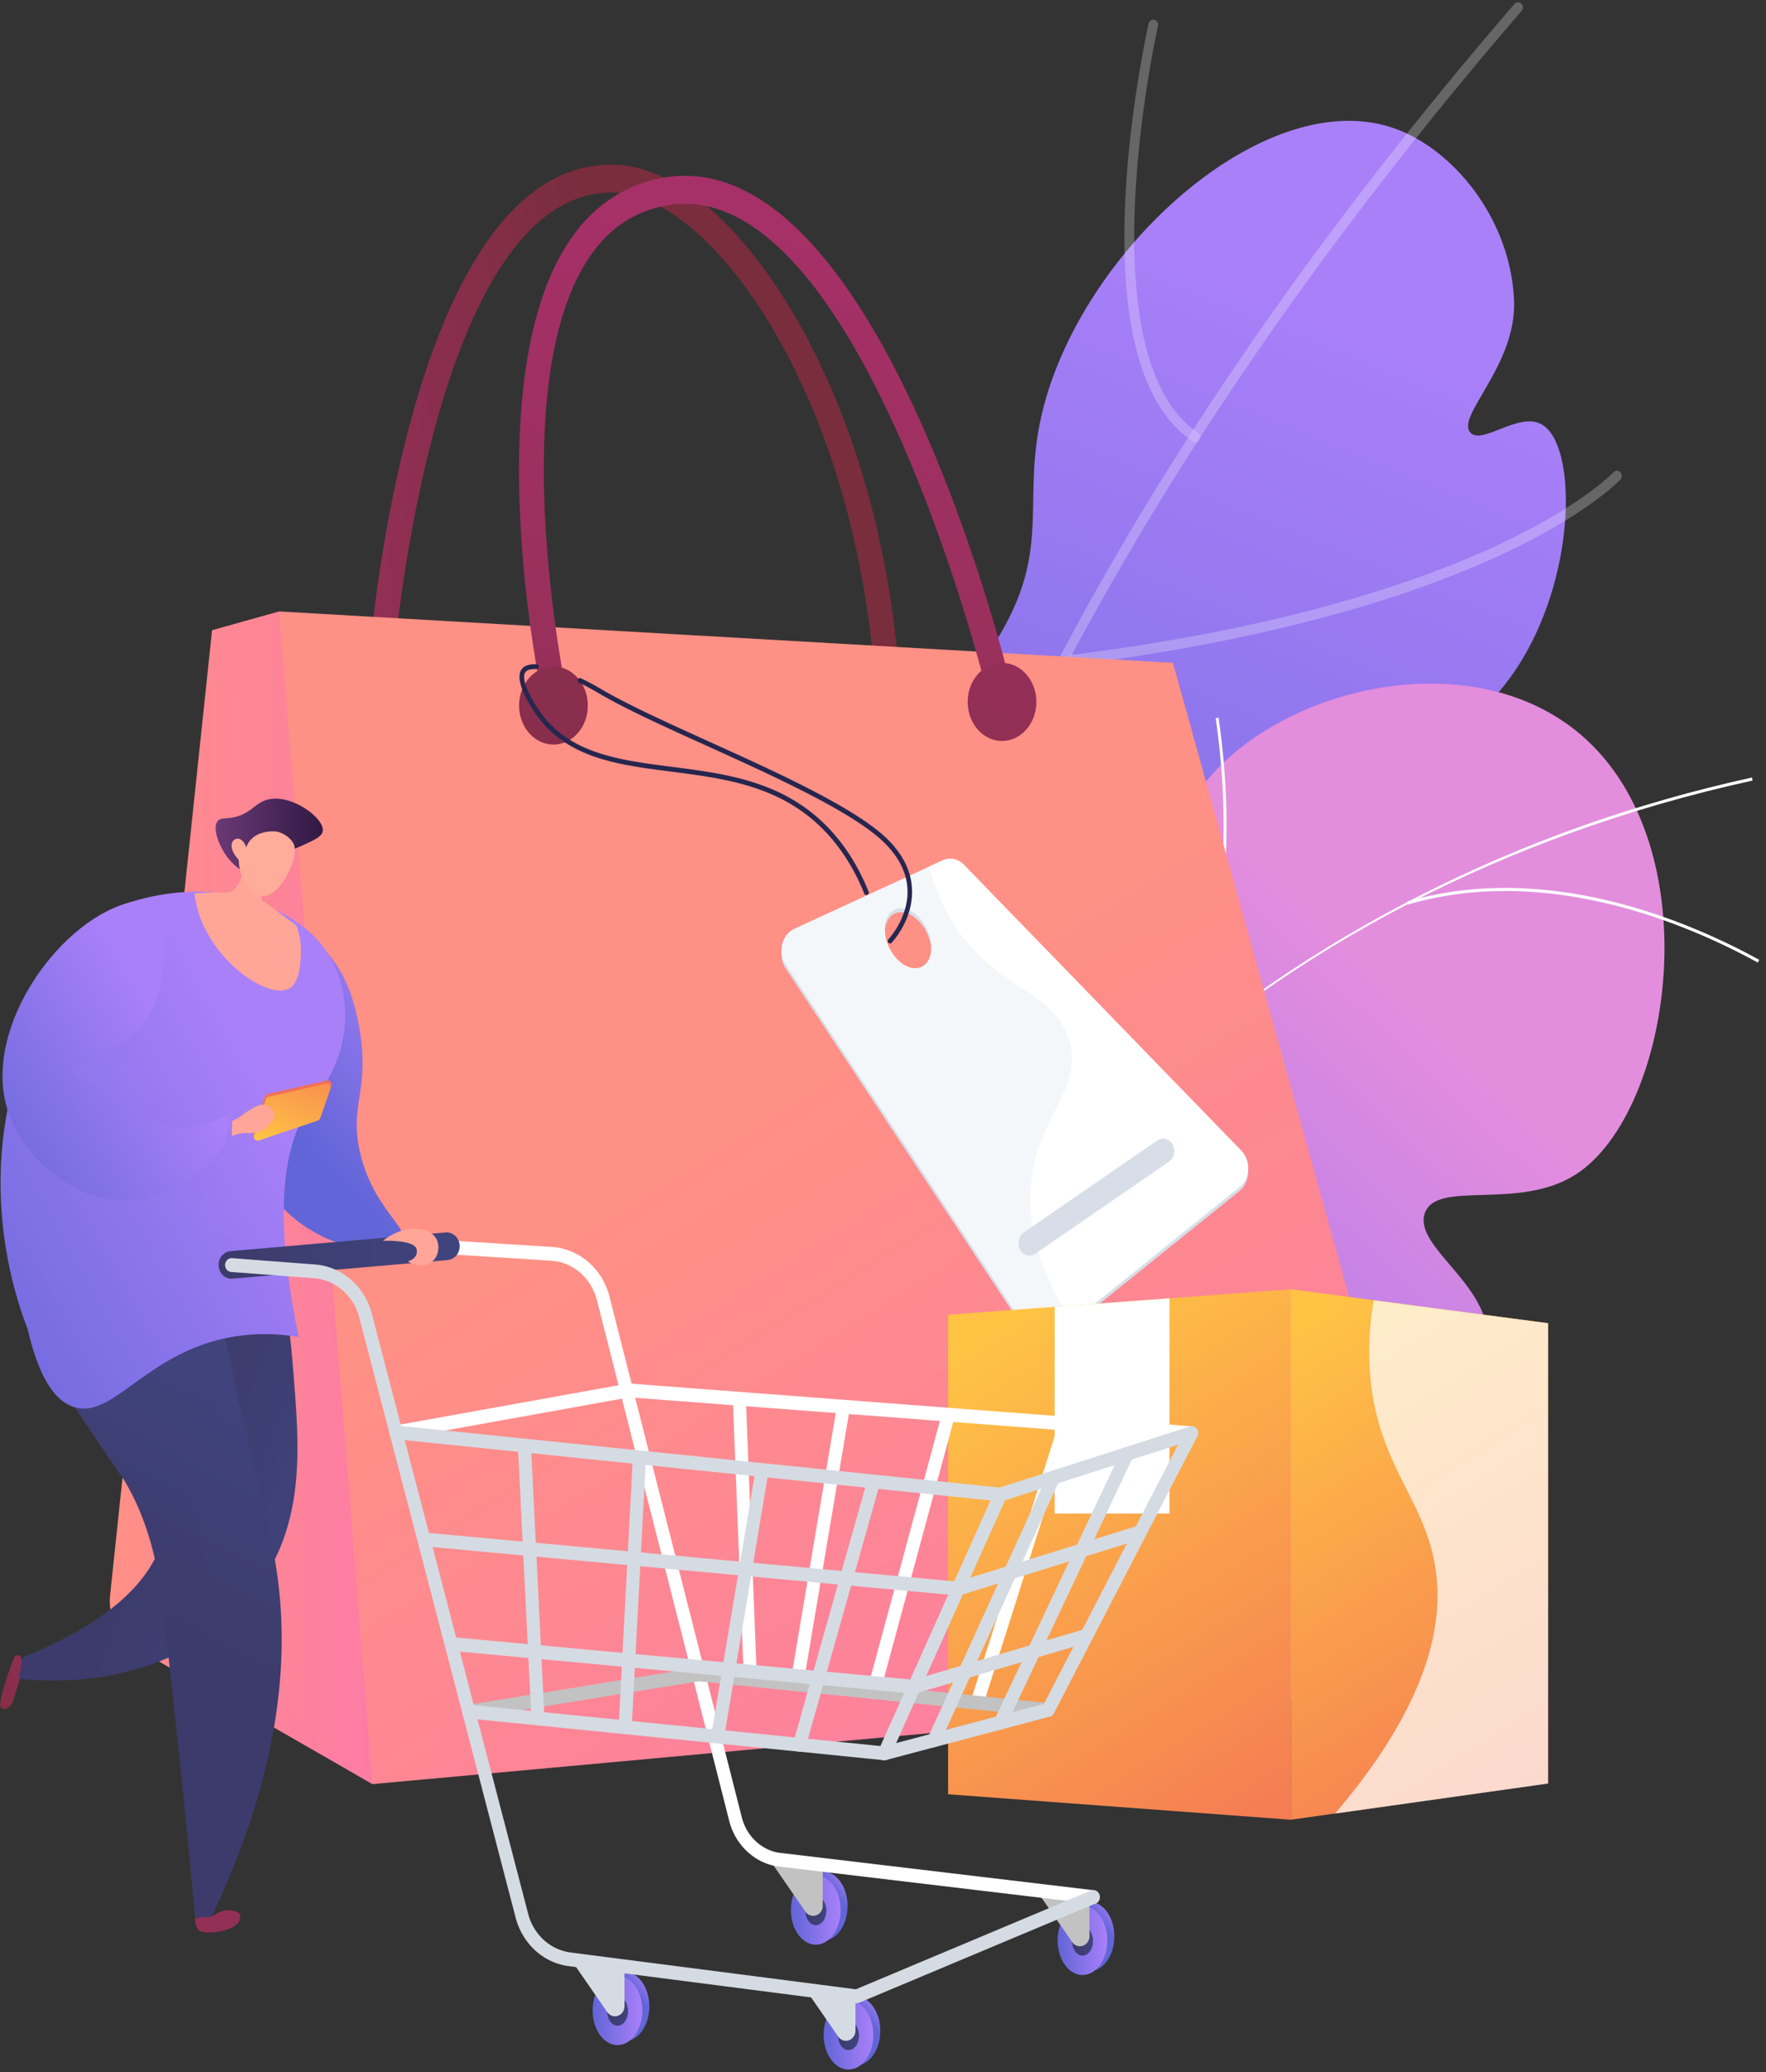 <svg xmlns="http://www.w3.org/2000/svg" width="162" height="190" fill="none">
   <rect width="100%" height="100%" fill="#333333" stroke="none"/>
   <path fill="url(#a)"
      d="M74.868 131.858c-8.74-1.531-17.503-41.87-1.909-58.56 6.505-6.962 13.97-6.292 19.207-15.877 4.674-8.552.803-12.872 4.397-22.777 5.055-13.931 20.444-26.701 31.327-22.879 5.46 1.921 10.673 8.322 10.999 15.757.259 5.954-5.333 10.626-4.023 12.126 1.075 1.231 4.464-1.96 6.59-.715 3.134 1.838 3.183 13.127-1.752 21.423-8.449 14.206-26.128 10.607-29.196 21.552-1.951 6.982 4.56 10.83 1.873 17.862-2.368 6.185-8.492 6.025-17.679 12.209-14.392 9.681-15.147 20.703-19.834 19.879Z" />
   <g fill="#fff" opacity=".5">
      <path
         d="M75.364 140.391a.448.448 0 0 1-.441-.294.483.483 0 0 1 .072-.478c.06-.275.079-1.213.097-2.279.097-6.03.362-22.042 8.455-45.719C93.73 61.844 112.363 31.141 138.925.367a.431.431 0 0 1 .629-.031.492.492 0 0 1 .03.663C111.046 34.07 76.844 84.57 75.98 137.36c-.037 2.386-.049 2.82-.477 3.005-.049.013-.097.019-.14.026Z"
         opacity=".5" />
      <path
         d="M98.302 60.988c-.236.02-.441-.166-.465-.414-.03-.256.145-.492.386-.517 19.986-2.483 32.458-6.906 39.403-10.18 7.52-3.548 10.358-6.54 10.383-6.573a.43.43 0 0 1 .628-.006.491.491 0 0 1 .006.664c-.115.127-2.935 3.12-10.576 6.733-7.006 3.312-19.592 7.792-39.74 10.293h-.025ZM109.681 40.554a.441.441 0 0 1-.266-.07c-4.632-3.14-6.716-10.569-6.191-22.082.387-8.481 2.126-16.171 2.145-16.248.054-.249.295-.408.531-.344a.467.467 0 0 1 .326.561c-.066.3-6.77 30.244 3.666 37.315a.48.48 0 0 1-.211.868ZM82.267 97.556a.463.463 0 0 1-.356-.147c-5.901-6.758-7.393-16.477-7.605-23.446-.229-7.518.949-13.543.96-13.6a.444.444 0 0 1 .526-.364c.242.051.393.3.344.555-.011.058-1.165 5.993-.942 13.402.206 6.803 1.655 16.28 7.369 22.822a.492.492 0 0 1-.024.663.453.453 0 0 1-.272.115Z"
         opacity=".5" />
   </g>
   <path fill="url(#b)"
      d="M76.293 141.272c.308-18.763 3.727-32.554 6.656-41.386 2.301-6.931 6.173-16.466 11.234-16.587 2.422-.057 3.346 2.087 5.901 1.908 4.826-.338 6.39-8.322 10.467-13.44 6.982-8.756 24.382-12.948 34.42-4.435 12.079 10.25 8.443 34.66-.417 40.358-5.254 3.376-12.756.454-13.849 3.549-1.105 3.114 6.281 6.688 5.738 11.972-.562 5.469-9.187 8.52-9.712 8.698-10.425 3.555-16.422-4.078-27.088-3.816-5.792.141-13.819 2.623-23.35 13.179Z" />
   <path fill="#FCFDFE"
      d="m71.329 155.337.26.07c10.575-42.586 43.908-73.92 89.175-83.831l-.054-.281c-21.453 4.697-40.961 14.608-56.411 28.66-16.247 14.781-27.643 33.926-32.97 55.382Z" />
   <path fill="#FCFDFE"
      d="M72.023 90.121c5.605 10.486 9.24 29.235 8.111 41.789l.272.025c1.135-12.604-2.519-31.43-8.142-41.96l-.241.146ZM73.49 147.002l.23.147c3.177-5.635 8.927-9.349 17.087-11.053 5.985-1.251 13.106-1.404 21.157-.46l.03-.287c-8.081-.944-15.232-.791-21.242.466-8.232 1.717-14.042 5.482-17.261 11.187ZM106.564 98.054l.224.16c6.505-10.294 6.305-23.307 4.995-32.407l-.266.044c1.305 9.05 1.504 21.986-4.953 32.203ZM129.08 82.668l.073.274c12.719-3.708 25.572 1.742 32.101 5.322l.126-.255c-6.571-3.6-19.496-9.075-32.3-5.341Z" />
   <path fill="url(#c)"
      d="M81.289 62.398c-.574 0-1.07-.497-1.124-1.161-.99-11.775-4.372-22.962-9.524-31.5-4.566-7.563-10.002-12.081-14.538-12.081h-.018c-16.537.038-19.997 43.128-20.034 43.562-.054.702-.598 1.225-1.22 1.168-.622-.064-1.08-.683-1.026-1.385.139-1.87 3.684-45.866 22.274-45.91h.018c5.363 0 11.343 4.805 16.404 13.19 5.363 8.89 8.884 20.505 9.911 32.7.06.703-.399 1.328-1.015 1.398a.325.325 0 0 1-.108.02Z" />
   <path fill="url(#d)"
      d="m12.388 151.087 21.773 12.508 13.19-45.943-21.736-61.584-6.161 1.717-9.35 88.452c-.217 1.997.695 3.937 2.284 4.85Z" />
   <path fill="url(#e)"
      d="M47.351 117.659 25.614 56.068l-3.636 1.015c-.501 8.226-.284 14.99.06 19.917 1.456 20.97 6.294 26.804 3.95 41.431-1.95 12.164-6.202 13.817-5.834 21.998.405 8.915 5.883 16.376 12.394 22.247l1.606.925 13.197-45.942Z"
      opacity=".3" />
   <path fill="url(#f)" d="m25.614 56.068 81.983 4.716 26.055 93.711-99.492 9.1-8.546-107.527Z" />
   <path fill="url(#g)"
      d="m107.597 60.784-42.754-2.457c-.72 1.2-1.68 3.153-1.855 5.642-1.05 14.735 27.722 19.503 30.295 37.589 1.963 13.772-10.11 29.656-20.885 36.734-11.354 7.46-19.043 3.682-26.72 11.959-3.376 3.638-5.43 8.188-6.65 12.904l94.625-8.66-26.056-93.71Z"
      opacity=".3" />
   <path fill="url(#h)"
      d="M50.758 64.504c-.513 0-.978-.395-1.1-.989-.229-1.117-5.562-27.492 1.958-40.435 2.156-3.708 5.164-5.973 8.95-6.733 19.442-3.886 31.407 43.499 31.908 45.515.17.683-.18 1.392-.779 1.583-.598.192-1.226-.204-1.395-.887-.115-.472-11.898-47.18-29.34-43.683-3.196.638-5.63 2.476-7.46 5.616-6.988 12.03-1.697 38.176-1.643 38.437.145.69-.235 1.379-.84 1.538a.884.884 0 0 1-.259.038Z" />
   <path fill="url(#i)"
      d="M50.77 68.276c1.741 0 3.153-1.602 3.153-3.58 0-1.977-1.412-3.58-3.153-3.58s-3.153 1.603-3.153 3.58c0 1.978 1.412 3.58 3.153 3.58Z" />
   <path fill="url(#j)"
      d="M91.918 67.944c1.741 0 3.153-1.603 3.153-3.58s-1.412-3.58-3.153-3.58c-1.74 0-3.152 1.603-3.152 3.58s1.411 3.58 3.152 3.58Z" />
   <path fill="#D8DEE8"
      d="m113.872 105.878-25.45-26.223c-.538-.555-1.305-.708-1.976-.395l-13.583 6.266c-1.148.53-1.54 2.145-.797 3.268l22.171 33.536c.61.926 1.764 1.13 2.597.46l16.869-13.581c.979-.797 1.063-2.412.169-3.331ZM84.767 88.871c-.858.657-2.21.076-3.02-1.29-.81-1.365-.773-3.005.085-3.663.857-.657 2.21-.076 3.02 1.29.809 1.371.773 3.012-.085 3.663Z" />
   <path fill="#F4F7FA"
      d="m113.872 105.521-25.45-26.223c-.538-.555-1.305-.709-1.976-.396L72.863 85.17c-1.148.53-1.54 2.144-.797 3.267l22.171 33.537c.61.925 1.764 1.13 2.597.459l16.869-13.58c.979-.798 1.063-2.412.169-3.331ZM84.767 88.513c-.858.657-2.21.077-3.02-1.289-.81-1.366-.773-3.006.085-3.663.857-.658 2.21-.077 3.02 1.289.809 1.372.773 3.006-.085 3.663Z" />
   <path fill="#26264F"
      d="M79.477 82.074a.217.217 0 0 1-.193-.134c-.882-2.195-2.072-4.09-3.534-5.642-4.01-4.237-9.192-4.901-14.199-5.546-4.983-.638-9.694-1.244-12.502-5.437-.713-1.06-1.818-2.98-1.226-3.9.236-.37.713-.542 1.413-.503a.216.216 0 0 1 .2.23c-.007.12-.103.216-.218.21-.374-.02-.858.02-1.045.313-.314.491.163 1.825 1.22 3.395 2.706 4.033 7.326 4.627 12.213 5.252 5.079.651 10.333 1.328 14.446 5.667 1.504 1.583 2.724 3.53 3.624 5.782.043.115-.006.243-.108.287a.178.178 0 0 1-.091.026Z" />
   <path fill="#26264F"
      d="M81.65 86.509a.204.204 0 0 1-.15-.064.237.237 0 0 1 0-.313c.017-.019 1.757-1.882 1.75-4.365-.005-1.525-.664-2.98-1.956-4.32-2.736-2.84-10.002-6.133-16.416-9.037-3.914-1.774-7.61-3.446-10.032-4.888a22.79 22.79 0 0 0-1.733-.926.228.228 0 0 1-.103-.293c.048-.109.17-.16.278-.109.61.294 1.202.606 1.764.938 2.41 1.43 6.093 3.102 9.995 4.87 6.445 2.916 13.746 6.228 16.543 9.126 1.377 1.43 2.072 2.986 2.078 4.64.006 2.673-1.8 4.594-1.873 4.677a.182.182 0 0 1-.145.064Z" />
   <path fill="#fff"
      d="m113.872 105.521-25.45-26.223c-.538-.555-1.305-.709-1.976-.396l-1.208.555a19.237 19.237 0 0 0 1.51 3.989c3.763 7.288 9.93 6.969 11.355 12.023 1.262 4.48-2.972 6.886-3.533 13.172-.278 3.14.356 7.32 3.768 12.573l15.359-12.368c.985-.792 1.069-2.406.175-3.325Z" />
   <path fill="#D8DEE8"
      d="M94.443 115.132c-.338 0-.676-.198-.864-.549-.29-.543-.138-1.245.339-1.577l12.26-8.443c.477-.325 1.099-.153 1.389.383.29.543.139 1.245-.338 1.577l-12.26 8.443a.954.954 0 0 1-.526.166Z" />
   <path fill="url(#k)" d="m86.972 164.527 31.43 2.335V118.22l-31.43 2.336v43.971Z" />
   <path fill="url(#l)" d="m118.403 166.862 23.609-3.331v-42.203l-23.609-3.108v48.642Z" />
   <path fill="#fff" d="M107.277 119.05v19.733H96.744v-18.954l10.533-.779Z" />
   <path fill="#fff"
      d="M131.612 143.409c-1.069-6.037-5.128-9.075-5.895-17.026a26.476 26.476 0 0 1 .302-7.154l15.987 2.106v42.209l-19.544 2.757c8.703-10.211 10.086-17.614 9.15-22.892Z"
      opacity=".71" />
   <path fill="url(#m)"
      d="M22.564 80.05a5.2 5.2 0 0 1-1.788-1.563c-.652-.913-1.34-2.527-.803-3.197.26-.32.616-.192 1.36-.326 1.551-.28 1.968-1.193 2.965-1.563 2.186-.824 5.478 1.582 5.309 2.801-.073.51-.743.81-1.975 1.372-1.269.575-1.776.505-2.84.977-.555.249-1.352.689-2.228 1.5Z" />
   <path fill="url(#n)"
      d="m2.035 152.223-.211-.39s-.38-.242-.562.256c-.18.497-1.208 3.114-1.262 4.294.272.709 1.033.109 1.19-.376.157-.485.7-2.272.7-2.272l.145-1.512Z" />
   <path fill="url(#o)"
      d="M4.457 154.086c-.32-.006-.634 0-.954-.019a27.34 27.34 0 0 1-1.757-.134c.096-.645.199-1.296.296-1.94.302-.122.591-.243.881-.364.145-.064.284-.128.43-.185.132-.058.27-.115.404-.179.193-.089.38-.172.568-.261.072-.032.15-.071.223-.103.217-.102.435-.21.646-.312.037-.019.073-.039.109-.051.23-.115.453-.23.67-.345.019-.006.03-.019.049-.025.23-.122.453-.243.676-.364 0 0 .006-.007.012-.007.447-.249.87-.497 1.269-.74 4.976-3.07 6.62-6.19 7.126-8.647 1.426-6.899-5.556-11.334-3.756-18.82 1.359-5.642 7.096-10.473 10.63-9.343 3.992 1.27 4.614 9.445 5 14.474.435 5.66.919 11.972-2.512 17.62-3.243 5.348-9.108 8.641-15.854 9.522-.163.019-.326.031-.49.051-.392.044-.779.089-1.177.115-.181.012-.369.012-.55.025-.386.019-.773.045-1.165.045-.254.006-.514-.007-.774-.013Z" />
   <path fill="url(#p)"
      d="M4.457 154.086c-.32-.006-.634 0-.954-.019a27.34 27.34 0 0 1-1.757-.134c.096-.645.199-1.296.296-1.94.302-.122.591-.243.881-.364.145-.064.284-.128.43-.185.132-.058.27-.115.404-.179.193-.089.38-.172.568-.261.072-.032.15-.071.223-.103.217-.102.435-.21.646-.312.037-.019.073-.039.109-.051.23-.115.453-.23.67-.345.019-.006.03-.019.049-.025.23-.122.453-.243.676-.364 0 0 .006-.007.012-.007.447-.249.87-.497 1.269-.74 4.976-3.07 6.62-6.19 7.126-8.647 1.426-6.899-5.556-11.334-3.756-18.82 1.359-5.642 7.096-10.473 10.63-9.343 3.992 1.27 4.614 9.445 5 14.474.435 5.66.919 11.972-2.512 17.62-3.243 5.348-9.108 8.641-15.854 9.522-.163.019-.326.031-.49.051-.392.044-.779.089-1.177.115-.181.012-.369.012-.55.025-.386.019-.773.045-1.165.045-.254.006-.514-.007-.774-.013Z"
      opacity=".25" />
   <path fill="url(#q)"
      d="M36.952 113.97c.76-1.276-2.797-3.165-3.95-8.411-.979-4.429 1.014-5.552-.073-11.488-.604-3.305-1.637-5.22-2.845-6.617-.99-1.15-2.283-2.643-3.442-2.445-3.642.613-7.96 18.125-.677 25.764 3.739 3.924 10.063 4.741 10.987 3.197Z" />
   <path fill="url(#r)"
      d="M17.824 169.422c.163-.402 1.075.612 1.927 1.685l-.327 4.626c.302-.204.683-.421 1.112-.529.513-.128 1.407.07 1.473.331.423 1.609-3.37 1.96-3.786 1.456-.417-.505-.32-1.098-.32-1.098.386-2.317.332-3.887.15-4.972-.132-.759-.326-1.276-.23-1.499Z" />
   <path fill="url(#s)"
      d="M8.1 117.684c2.168-3.376 4.276-6.784 6.39-10.192.417-.67.658-1.448.773-2.259a15.39 15.39 0 0 1 2.386 2.534c.598 3.159 1.516 7.9 2.73 13.65 3.086 14.615 4.384 18.272 5.037 22.873 1.008 7.071.652 17.492-5.998 31.449-.507.051-1.014.109-1.522.16-1.069-11.934-2.295-22.713-2.91-28.246-.212-1.876-.828-7.511-3.685-12.055-.048-.07-4.27-6.178-5.732-8.616a42.649 42.649 0 0 1-1.781-3.274c1.636-1.825 2.953-3.905 4.312-6.024Z" />
   <path fill="url(#t)"
      d="M8.1 117.684c2.162-3.376 4.276-6.784 6.39-10.192.416-.67.658-1.448.773-2.259a15.39 15.39 0 0 1 2.385 2.534c.943 3.861 1.619 7.16 2.09 9.681 1.305 7.001 1.232 8.934.296 10.677-1.286 2.387-2.772 1.742-3.708 3.822-1.65 3.644 2.766 6.14 2.724 13.172-.025 3.9-1.341 4.876-.743 8.456.157.926.592 2.955.398 5.744-.084 1.225-.18.957-.247 2.061-.2 3.153.507 6.05.199 8.016a4.633 4.633 0 0 1-.429 1.378 4.18 4.18 0 0 1-.713 1.041c-.966-10.275-1.993-19.273-2.536-24.175-.211-1.876-.828-7.511-3.684-12.055-.049-.07-4.27-6.178-5.732-8.615a43.04 43.04 0 0 1-1.782-3.274c1.643-1.813 2.96-3.893 4.319-6.012Z"
      opacity=".25" />
   <path fill="url(#u)"
      d="M30.507 88.187c1.36 2.636 1.208 5.265 1.057 6.414-.447 3.459-2.361 5.763-3.001 6.631-2.15 2.923-3.83 8.698-1.16 21.366-1.498-.255-3.968-.498-6.837.134-7.308 1.608-10.231 7.346-13.734 6.299-1.293-.383-3.056-1.812-4.282-7.129-1.07-2.763-4.41-12.367-.99-23.65a34.403 34.403 0 0 1 9.494-15.227c2.005-.715 8.268-2.643 14.229.408 1.486.753 3.787 1.978 5.224 4.754Z" />
   <path fill="url(#v)"
      d="m23.664 104.544 5.593-2.087a.362.362 0 0 0 .223-.223l.924-2.668c.097-.274-.133-.555-.404-.491l-5.255 1.199c-.12.026-.386.109-.471.345l-1.039 3.248c-.096.294.151.773.429.677Z" />
   <path fill="url(#w)"
      d="m23.749 104.576 5.405-1.825a.362.362 0 0 0 .224-.223l.924-2.668c.096-.275-.133-.555-.405-.492l-5.255 1.2a.366.366 0 0 0-.26.243l-1.074 3.293c-.097.287.163.568.44.472Z" />
   <path fill="#FFA698"
      d="m21.297 102.795.604-.306s.948-.734 1.588-1.034c.64-.293 1.154-.223 1.552.396.399.625-.277 1.212-.851 1.729-.35.313-1.081.345-1.673.307-.417-.026-1.25.28-1.25.28l.03-1.372ZM22.444 77.734c0 .555-.018 3.542-1.274 4.033-.272.109-.496.039-1.71.07-.694.02-1.256.058-1.618.09.06.51.181 1.193.44 1.96 1.565 4.639 6.614 7.868 8.33 6.707.893-.607.96-2.42.99-3.172a6.677 6.677 0 0 0-.405-2.54 147.02 147.02 0 0 0-1.926-1.449c-.43-.313-.852-.625-1.28-.925.03-.568.054-1.143.084-1.71l-1.631-3.064Z" />
   <path fill="#FFAC9A"
      d="M21.894 78.838s-.006 2.457 1.848 3.255c1.661.715 3.842-3.408 3.183-4.742-.217-.447-.875-.97-1.51-1.091-.447-.083-2.3-.096-2.826 1.442-.157-.485-.465-.804-.791-.804-.049 0-.2.02-.314.108-.423.32-.302 1.066.41 1.832Z" />
   <path fill="url(#x)"
      d="M1.559 98.252A34.463 34.463 0 0 1 9.235 84.85c2.827 1.972 5.696 4.646 5.454 7.511-.272 3.261-4.397 4.608-4.01 6.67.555 2.986 9.536 1.856 10.587 5.143 1.232 3.874-9.41 11.168-8.842 11.991.405.594 5.303-3.58 10.866-2.61 1.08.192 2.047.632 2.905 1.219.199 2.266.58 4.857 1.207 7.824-1.497-.255-3.968-.497-6.836.134-7.308 1.609-10.232 7.346-13.735 6.299-1.292-.383-3.056-1.812-4.282-7.128-1.075-2.764-4.415-12.362-.99-23.651Z"
      opacity=".3" />
   <path fill="url(#y)"
      d="M15.027 83.241c-1.697-.446-1.703-1.027-3.974-.223-6.516 2.317-13.414 12.713-9.85 20.052 1.98 4.084 6.734 7.76 11.976 6.911 4.264-.689 6.77-4.046 7.405-4.958l.743-3.134c-2.778 1.666-4.735 1.666-6.052 1.302-2.235-.613-2.73-2.304-6.42-3.784-1.438-.575-2.301-.696-2.343-1.175-.091-.989 3.52-1.32 5.804-3.388 1.654-1.5 3.316-4.583 2.711-11.603Z" />
   <path fill="url(#z)"
      d="M97.656 177.565c0 1.755 1.02 3.178 2.283 3.178 1.262 0 2.283-1.423 2.283-3.178s-1.021-3.179-2.283-3.179-2.283 1.424-2.283 3.179Z" />
   <path fill="url(#A)"
      d="M97.016 177.922c0 1.755 1.02 3.178 2.283 3.178 1.262 0 2.283-1.423 2.283-3.178s-1.021-3.178-2.283-3.178-2.283 1.43-2.283 3.178Z" />
   <path fill="url(#B)"
      d="M98.345 177.986c0 .734.429 1.334.96 1.334.532 0 .961-.594.961-1.334 0-.734-.429-1.334-.96-1.334-.532.007-.96.6-.96 1.334Z" />
   <path fill="#C2C2C2"
      d="M99.94 174.048v3.491c0 .511-.393.925-.877.925a.854.854 0 0 1-.706-.382l-2.972-4.295 4.554.261Z" />
   <path fill="url(#C)"
      d="M73.183 174.783c0 1.755 1.02 3.178 2.283 3.178 1.262 0 2.283-1.423 2.283-3.178s-1.02-3.179-2.283-3.179c-1.256 0-2.283 1.424-2.283 3.179Z" />
   <path fill="url(#D)"
      d="M72.55 175.14c0 1.755 1.02 3.178 2.282 3.178 1.263 0 2.283-1.423 2.283-3.178s-1.02-3.179-2.283-3.179c-1.262 0-2.283 1.424-2.283 3.179Z" />
   <path fill="url(#E)"
      d="M73.878 175.204c0 .734.429 1.333.96 1.333.532 0 .96-.593.96-1.333 0-.741-.428-1.334-.96-1.334-.531 0-.96.6-.96 1.334Z" />
   <path fill="#C2C2C2"
      d="M75.472 171.26v3.491c0 .51-.392.925-.875.925a.853.853 0 0 1-.707-.383l-2.972-4.295 4.554.262Z" />
   <path fill="#fff"
      d="M100.284 174.591a.604.604 0 0 0 .592-.562c.036-.344-.2-.664-.532-.702l-28.978-3.452c-1.577-.288-2.893-1.551-3.316-3.223l-12.14-47.755c-.646-2.54-2.748-4.372-5.236-4.557l-8.812-.555c-.333-.026-.616.242-.635.593-.018.351.23.651.562.67l8.812.556c1.97.14 3.642 1.595 4.155 3.618l12.14 47.755c.544 2.145 2.235 3.772 4.306 4.148l29.015 3.453c.018.013.042.013.067.013Z" />
   <path fill="#fff"
      d="M80.123 155.79c.26 0 .501-.179.574-.46l6.825-25.233c.09-.339-.09-.69-.41-.785a.6.6 0 0 0-.744.434l-6.825 25.233c-.09.339.09.69.411.785.054.02.115.026.17.026ZM73.14 154.737a.616.616 0 0 0 .593-.523l4.21-24.991a.628.628 0 0 0-.484-.734.597.597 0 0 0-.694.51l-4.21 24.991a.629.629 0 0 0 .586.747ZM68.805 153.914h.024c.332-.013.586-.313.574-.658l-.973-24.729c-.012-.351-.278-.626-.622-.606-.332.012-.586.312-.574.657l.973 24.729a.61.61 0 0 0 .598.607ZM89.642 156.715a.602.602 0 0 0 .567-.434l8.015-25.24a.65.65 0 0 0-.38-.804c-.314-.108-.653.07-.761.402l-8.009 25.24a.65.65 0 0 0 .38.805c.06.019.127.031.188.031Z" />
   <path fill="url(#F)"
      d="M21.242 117.257c.03 0 .067 0 .103-.007l19.72-1.71c.658-.058 1.153-.67 1.099-1.366-.055-.696-.634-1.219-1.293-1.161l-19.72 1.71c-.658.057-1.153.67-1.099 1.366.049.663.574 1.168 1.19 1.168Z" />
   <path fill="url(#G)"
      d="M76.185 186.231c0 1.755 1.02 3.179 2.283 3.179 1.262 0 2.283-1.424 2.283-3.179s-1.02-3.178-2.283-3.178c-1.256 0-2.283 1.423-2.283 3.178Z" />
   <path fill="url(#H)"
      d="M75.552 186.589c0 1.755 1.02 3.178 2.283 3.178 1.262 0 2.283-1.423 2.283-3.178s-1.02-3.179-2.283-3.179c-1.262 0-2.283 1.424-2.283 3.179Z" />
   <path fill="url(#I)"
      d="M76.88 186.653c0 .734.428 1.333.96 1.333.531 0 .96-.593.96-1.333 0-.734-.429-1.334-.96-1.334-.532.006-.96.6-.96 1.334Z" />
   <path fill="#D5DBE2"
      d="M78.474 182.715v3.491c0 .51-.392.925-.875.925a.853.853 0 0 1-.707-.383l-2.972-4.295 4.554.262Z" />
   <path fill="url(#J)"
      d="M54.998 183.991c0 1.755 1.02 3.178 2.283 3.178 1.262 0 2.283-1.423 2.283-3.178s-1.02-3.178-2.283-3.178c-1.256 0-2.283 1.423-2.283 3.178Z" />
   <path fill="url(#K)"
      d="M54.363 184.349c0 1.755 1.021 3.178 2.283 3.178 1.263 0 2.283-1.423 2.283-3.178s-1.02-3.179-2.283-3.179c-1.262 0-2.283 1.424-2.283 3.179Z" />
   <path fill="url(#L)"
      d="M55.693 184.413c0 .734.429 1.333.96 1.333.532 0 .96-.593.96-1.333 0-.734-.428-1.334-.96-1.334-.531 0-.96.6-.96 1.334Z" />
   <path fill="#D5DBE2"
      d="M57.287 180.468v3.491c0 .511-.392.926-.875.926a.855.855 0 0 1-.707-.383l-2.972-4.295 4.554.261Z" />
   <path fill="#fff"
      d="M109.301 132.05c.314 0 .574-.256.598-.587.024-.351-.224-.651-.556-.677l-51.609-3.925c-.048 0-.096 0-.145.007l-21.368 3.848c-.326.057-.544.383-.49.734a.604.604 0 0 0 .695.517l21.296-3.836 51.537 3.919h.042Z" />
   <path fill="#D5DBE2"
      d="M91.761 137.679a.56.56 0 0 0 .176-.026l17.539-5.629c.314-.102.495-.453.399-.791-.097-.332-.435-.523-.749-.421l-17.425 5.59-55.323-5.692c-.333-.039-.623.223-.653.568-.03.351.212.657.538.689l55.444 5.705c.012 0 .036.007.055.007Z" />
   <path fill="#C2C2C2"
      d="M42.997 157.583c.03 0 .06 0 .09-.006l21.025-3.408 31.986 3.255a.607.607 0 0 0 .652-.568c.03-.351-.211-.657-.537-.689l-32.059-3.261a.389.389 0 0 0-.151.006l-21.097 3.421c-.326.051-.55.376-.501.721a.608.608 0 0 0 .592.529Z" />
   <path fill="#D5DBE2"
      d="M81.12 161.413c.229 0 .44-.141.543-.364l10.642-23.734c.139-.319.012-.696-.284-.842a.589.589 0 0 0-.797.3l-10.461 23.331-37.706-3.79a.607.607 0 0 0-.652.568c-.03.351.211.657.537.689l38.123 3.829c.012.013.036.013.054.013Z" />
   <path fill="#D5DBE2"
      d="M81.12 161.412a.555.555 0 0 0 .145-.019l15.039-3.988a.594.594 0 0 0 .38-.313l13.142-25.374a.658.658 0 0 0-.235-.862.587.587 0 0 0-.815.249L95.76 156.237l-14.785 3.925c-.32.083-.514.427-.435.765a.6.6 0 0 0 .58.485Z" />
   <path fill="#D5DBE2"
      d="M87.89 146.307a.523.523 0 0 0 .169-.026l16.519-5.118c.32-.096.501-.453.404-.785a.59.59 0 0 0-.743-.428l-16.41 5.08-48.77-4.493c-.338-.031-.622.23-.646.575-.03.351.217.657.543.683l48.885 4.505c.013.007.03.007.049.007ZM83.856 155.305a.488.488 0 0 0 .163-.026l15.824-4.684a.638.638 0 0 0 .417-.778c-.091-.339-.423-.537-.737-.441l-15.715 4.653-42.35-3.913c-.327-.038-.623.23-.647.575-.03.351.218.657.544.683l42.459 3.924c.006.007.024.007.042.007Z" />
   <path fill="#D5DBE2"
      d="M73.335 160.627c.26 0 .495-.178.573-.453l6.789-24.059c.097-.338-.085-.689-.405-.785-.314-.102-.652.089-.743.428l-6.788 24.059c-.097.338.084.689.404.785a.499.499 0 0 0 .17.025ZM65.828 159.874a.617.617 0 0 0 .591-.523l4.071-24.379c.055-.344-.163-.67-.483-.733-.326-.058-.634.172-.695.51l-4.07 24.379c-.055.344.163.67.483.734.03.012.066.012.103.012ZM57.36 158.854c.313 0 .58-.262.597-.6l1.28-24.207c.019-.351-.235-.65-.567-.67a.62.62 0 0 0-.634.6l-1.28 24.207c-.019.351.235.65.567.67h.036ZM49.333 157.909h.03c.332-.019.586-.319.568-.664l-1.22-24.589c-.018-.351-.296-.619-.628-.6-.332.019-.586.319-.568.664l1.22 24.589c.018.338.284.6.598.6ZM85.668 160.207a.61.61 0 0 0 .543-.358l10.968-24.091c.145-.313.019-.696-.277-.842a.58.58 0 0 0-.798.293L85.136 159.3c-.145.313-.018.696.278.843a.499.499 0 0 0 .254.064ZM91.762 158.585a.595.595 0 0 0 .537-.351l11.645-24.646a.645.645 0 0 0-.266-.849.58.58 0 0 0-.803.281L91.23 157.666c-.15.313-.03.696.266.849.085.051.175.07.266.07Z" />
   <path fill="#D5DBE2"
      d="M78.59 183.685a.538.538 0 0 0 .223-.045l21.694-9.1c.308-.128.459-.498.339-.823a.592.592 0 0 0-.779-.358l-21.556 9.05-26.17-3.376c-1.86-.243-3.388-1.634-3.89-3.542L34.107 120.46c-.652-2.514-2.748-4.326-5.206-4.512l-7.61-.58a.617.617 0 0 0-.64.587c-.025.351.223.651.555.676l7.61.581c1.957.147 3.618 1.589 4.137 3.587l14.345 55.03c.628 2.406 2.548 4.161 4.898 4.461l26.32 3.395h.073Z" />
   <path fill="#FFA698"
      d="M35.127 113.772c.187-.006 2.826-.082 3.08.741.073.236.006.466.006.466-.139.491-.718.663-.803.682.888.6 1.957.441 2.47-.229.356-.466.46-1.206.175-1.781-.26-.529-.76-.734-1.038-.829-1.976-.677-3.89.95-3.89.95Z" />
   <defs>
      <linearGradient id="a" x1="120.587" x2="76.04" y1="25.492" y2="134.496" gradientUnits="userSpaceOnUse">
         <stop stop-color="#AA80F9" />
         <stop offset=".996" stop-color="#6165D7" />
      </linearGradient>
      <linearGradient id="b" x1="126.759" x2="83.538" y1="89.212" y2="134.965" gradientUnits="userSpaceOnUse">
         <stop offset=".004" stop-color="#E38DDD" />
         <stop offset="1" stop-color="#9571F6" />
      </linearGradient>
      <linearGradient id="c" x1="14.236" x2="54.103" y1="41.243" y2="39.603" gradientUnits="userSpaceOnUse">
         <stop stop-color="#AB316D" />
         <stop offset="1" stop-color="#792D3D" />
      </linearGradient>
      <linearGradient id="d" x1="10.069" x2="47.349" y1="109.831" y2="109.831" gradientUnits="userSpaceOnUse">
         <stop stop-color="#FF9085" />
         <stop offset="1" stop-color="#FB6FBB" />
      </linearGradient>
      <linearGradient id="e" x1="20.134" x2="47.349" y1="109.831" y2="109.831" gradientUnits="userSpaceOnUse">
         <stop stop-color="#FF9085" />
         <stop offset="1" stop-color="#FB6FBB" />
      </linearGradient>
      <linearGradient id="f" x1="65.813" x2="136.358" y1="103.171" y2="215.656" gradientUnits="userSpaceOnUse">
         <stop stop-color="#FF9085" />
         <stop offset="1" stop-color="#FB6FBB" />
      </linearGradient>
      <linearGradient id="g" x1="65.623" x2="123.433" y1="92.885" y2="221.372" gradientUnits="userSpaceOnUse">
         <stop stop-color="#FF9085" />
         <stop offset="1" stop-color="#FB6FBB" />
      </linearGradient>
      <linearGradient id="h" x1="75.346" x2="56.028" y1="3.072" y2="159.125" gradientUnits="userSpaceOnUse">
         <stop stop-color="#AB316D" />
         <stop offset="1" stop-color="#792D3D" />
      </linearGradient>
      <linearGradient id="i" x1="84.468" x2="29.863" y1="-3.045" y2="95.267" gradientUnits="userSpaceOnUse">
         <stop stop-color="#AB316D" />
         <stop offset="1" stop-color="#792D3D" />
      </linearGradient>
      <linearGradient id="j" x1="116.062" x2="61.457" y1="15.835" y2="114.147" gradientUnits="userSpaceOnUse">
         <stop stop-color="#AB316D" />
         <stop offset="1" stop-color="#792D3D" />
      </linearGradient>
      <linearGradient id="k" x1="91.367" x2="124.277" y1="121.172" y2="173.774" gradientUnits="userSpaceOnUse">
         <stop stop-color="#FFC444" />
         <stop offset=".314" stop-color="#FBA94A" />
         <stop offset=".996" stop-color="#F36F56" />
      </linearGradient>
      <linearGradient id="l" x1="117.679" x2="147.653" y1="121.738" y2="169.646" gradientUnits="userSpaceOnUse">
         <stop stop-color="#FFC444" />
         <stop offset=".314" stop-color="#FBA94A" />
         <stop offset=".996" stop-color="#F36F56" />
      </linearGradient>
      <linearGradient id="m" x1="29.61" x2="19.78" y1="76.644" y2="76.644" gradientUnits="userSpaceOnUse">
         <stop stop-color="#311944" />
         <stop offset="1" stop-color="#6B3976" />
      </linearGradient>
      <linearGradient id="n" x1="13.484" x2="-6.056" y1="145.298" y2="157.877" gradientUnits="userSpaceOnUse">
         <stop stop-color="#AB316D" />
         <stop offset="1" stop-color="#792D3D" />
      </linearGradient>
      <linearGradient id="o" x1="30.84" x2="14.15" y1="140.906" y2="134.746" gradientUnits="userSpaceOnUse">
         <stop stop-color="#40447E" />
         <stop offset=".996" stop-color="#3C3B6B" />
      </linearGradient>
      <linearGradient id="p" x1="30.84" x2="14.15" y1="140.906" y2="134.746" gradientUnits="userSpaceOnUse">
         <stop stop-color="#40447E" />
         <stop offset=".996" stop-color="#3C3B6B" />
      </linearGradient>
      <linearGradient id="q" x1="40.794" x2="26.354" y1="90.25" y2="103.239" gradientUnits="userSpaceOnUse">
         <stop stop-color="#AA80F9" />
         <stop offset=".996" stop-color="#6165D7" />
      </linearGradient>
      <linearGradient id="r" x1="21.111" x2="17.159" y1="165.038" y2="187.739" gradientUnits="userSpaceOnUse">
         <stop stop-color="#AB316D" />
         <stop offset="1" stop-color="#792D3D" />
      </linearGradient>
      <linearGradient id="s" x1="22.868" x2="11.173" y1="126.317" y2="148.08" gradientUnits="userSpaceOnUse">
         <stop stop-color="#40447E" />
         <stop offset=".996" stop-color="#3C3B6B" />
      </linearGradient>
      <linearGradient id="t" x1="18.026" x2="10.443" y1="122.266" y2="146.587" gradientUnits="userSpaceOnUse">
         <stop stop-color="#40447E" />
         <stop offset=".996" stop-color="#3C3B6B" />
      </linearGradient>
      <linearGradient id="u" x1="25.273" x2="-14.265" y1="99.028" y2="121.184" gradientUnits="userSpaceOnUse">
         <stop stop-color="#AA80F9" />
         <stop offset=".996" stop-color="#6165D7" />
      </linearGradient>
      <linearGradient id="v" x1="24.261" x2="25.992" y1="96.988" y2="99.876" gradientUnits="userSpaceOnUse">
         <stop stop-color="#FFC444" />
         <stop offset=".996" stop-color="#F36F56" />
      </linearGradient>
      <linearGradient id="w" x1="25.59" x2="29.947" y1="105.377" y2="94.155" gradientUnits="userSpaceOnUse">
         <stop stop-color="#FFC444" />
         <stop offset=".996" stop-color="#F36F56" />
      </linearGradient>
      <linearGradient id="x" x1="26.139" x2="-14.457" y1="98.832" y2="121.58" gradientUnits="userSpaceOnUse">
         <stop stop-color="#AA80F9" />
         <stop offset=".996" stop-color="#6165D7" />
      </linearGradient>
      <linearGradient id="y" x1="15.659" x2="-4.93" y1="94.463" y2="106.81" gradientUnits="userSpaceOnUse">
         <stop stop-color="#AA80F9" />
         <stop offset=".996" stop-color="#6165D7" />
      </linearGradient>
      <linearGradient id="z" x1="102.41" x2="101.088" y1="175.373" y2="176.424" gradientUnits="userSpaceOnUse">
         <stop stop-color="#AA80F9" />
         <stop offset=".996" stop-color="#6165D7" />
      </linearGradient>
      <linearGradient id="A" x1="101.59" x2="97.019" y1="177.925" y2="177.925" gradientUnits="userSpaceOnUse">
         <stop stop-color="#AA80F9" />
         <stop offset=".996" stop-color="#6165D7" />
      </linearGradient>
      <linearGradient id="B" x1="100.263" x2="98.347" y1="177.989" y2="177.989" gradientUnits="userSpaceOnUse">
         <stop stop-color="#40447E" />
         <stop offset=".996" stop-color="#3C3B6B" />
      </linearGradient>
      <linearGradient id="C" x1="77.939" x2="76.618" y1="172.587" y2="173.639" gradientUnits="userSpaceOnUse">
         <stop stop-color="#AA80F9" />
         <stop offset=".996" stop-color="#6165D7" />
      </linearGradient>
      <linearGradient id="D" x1="77.12" x2="72.548" y1="175.139" y2="175.139" gradientUnits="userSpaceOnUse">
         <stop stop-color="#AA80F9" />
         <stop offset=".996" stop-color="#6165D7" />
      </linearGradient>
      <linearGradient id="E" x1="75.792" x2="73.876" y1="175.204" y2="175.204" gradientUnits="userSpaceOnUse">
         <stop stop-color="#40447E" />
         <stop offset=".996" stop-color="#3C3B6B" />
      </linearGradient>
      <linearGradient id="F" x1="42.163" x2="20.044" y1="115.13" y2="115.13" gradientUnits="userSpaceOnUse">
         <stop stop-color="#40447E" />
         <stop offset=".996" stop-color="#3C3B6B" />
      </linearGradient>
      <linearGradient id="G" x1="80.941" x2="79.619" y1="184.037" y2="185.089" gradientUnits="userSpaceOnUse">
         <stop stop-color="#AA80F9" />
         <stop offset=".996" stop-color="#6165D7" />
      </linearGradient>
      <linearGradient id="H" x1="80.121" x2="75.55" y1="186.59" y2="186.59" gradientUnits="userSpaceOnUse">
         <stop stop-color="#AA80F9" />
         <stop offset=".996" stop-color="#6165D7" />
      </linearGradient>
      <linearGradient id="I" x1="78.793" x2="76.877" y1="186.654" y2="186.654" gradientUnits="userSpaceOnUse">
         <stop stop-color="#40447E" />
         <stop offset=".996" stop-color="#3C3B6B" />
      </linearGradient>
      <linearGradient id="J" x1="59.755" x2="58.433" y1="181.796" y2="182.848" gradientUnits="userSpaceOnUse">
         <stop stop-color="#AA80F9" />
         <stop offset=".996" stop-color="#6165D7" />
      </linearGradient>
      <linearGradient id="K" x1="58.934" x2="54.363" y1="184.349" y2="184.349" gradientUnits="userSpaceOnUse">
         <stop stop-color="#AA80F9" />
         <stop offset=".996" stop-color="#6165D7" />
      </linearGradient>
      <linearGradient id="L" x1="57.607" x2="55.692" y1="184.413" y2="184.413" gradientUnits="userSpaceOnUse">
         <stop stop-color="#40447E" />
         <stop offset=".996" stop-color="#3C3B6B" />
      </linearGradient>
   </defs>
</svg>